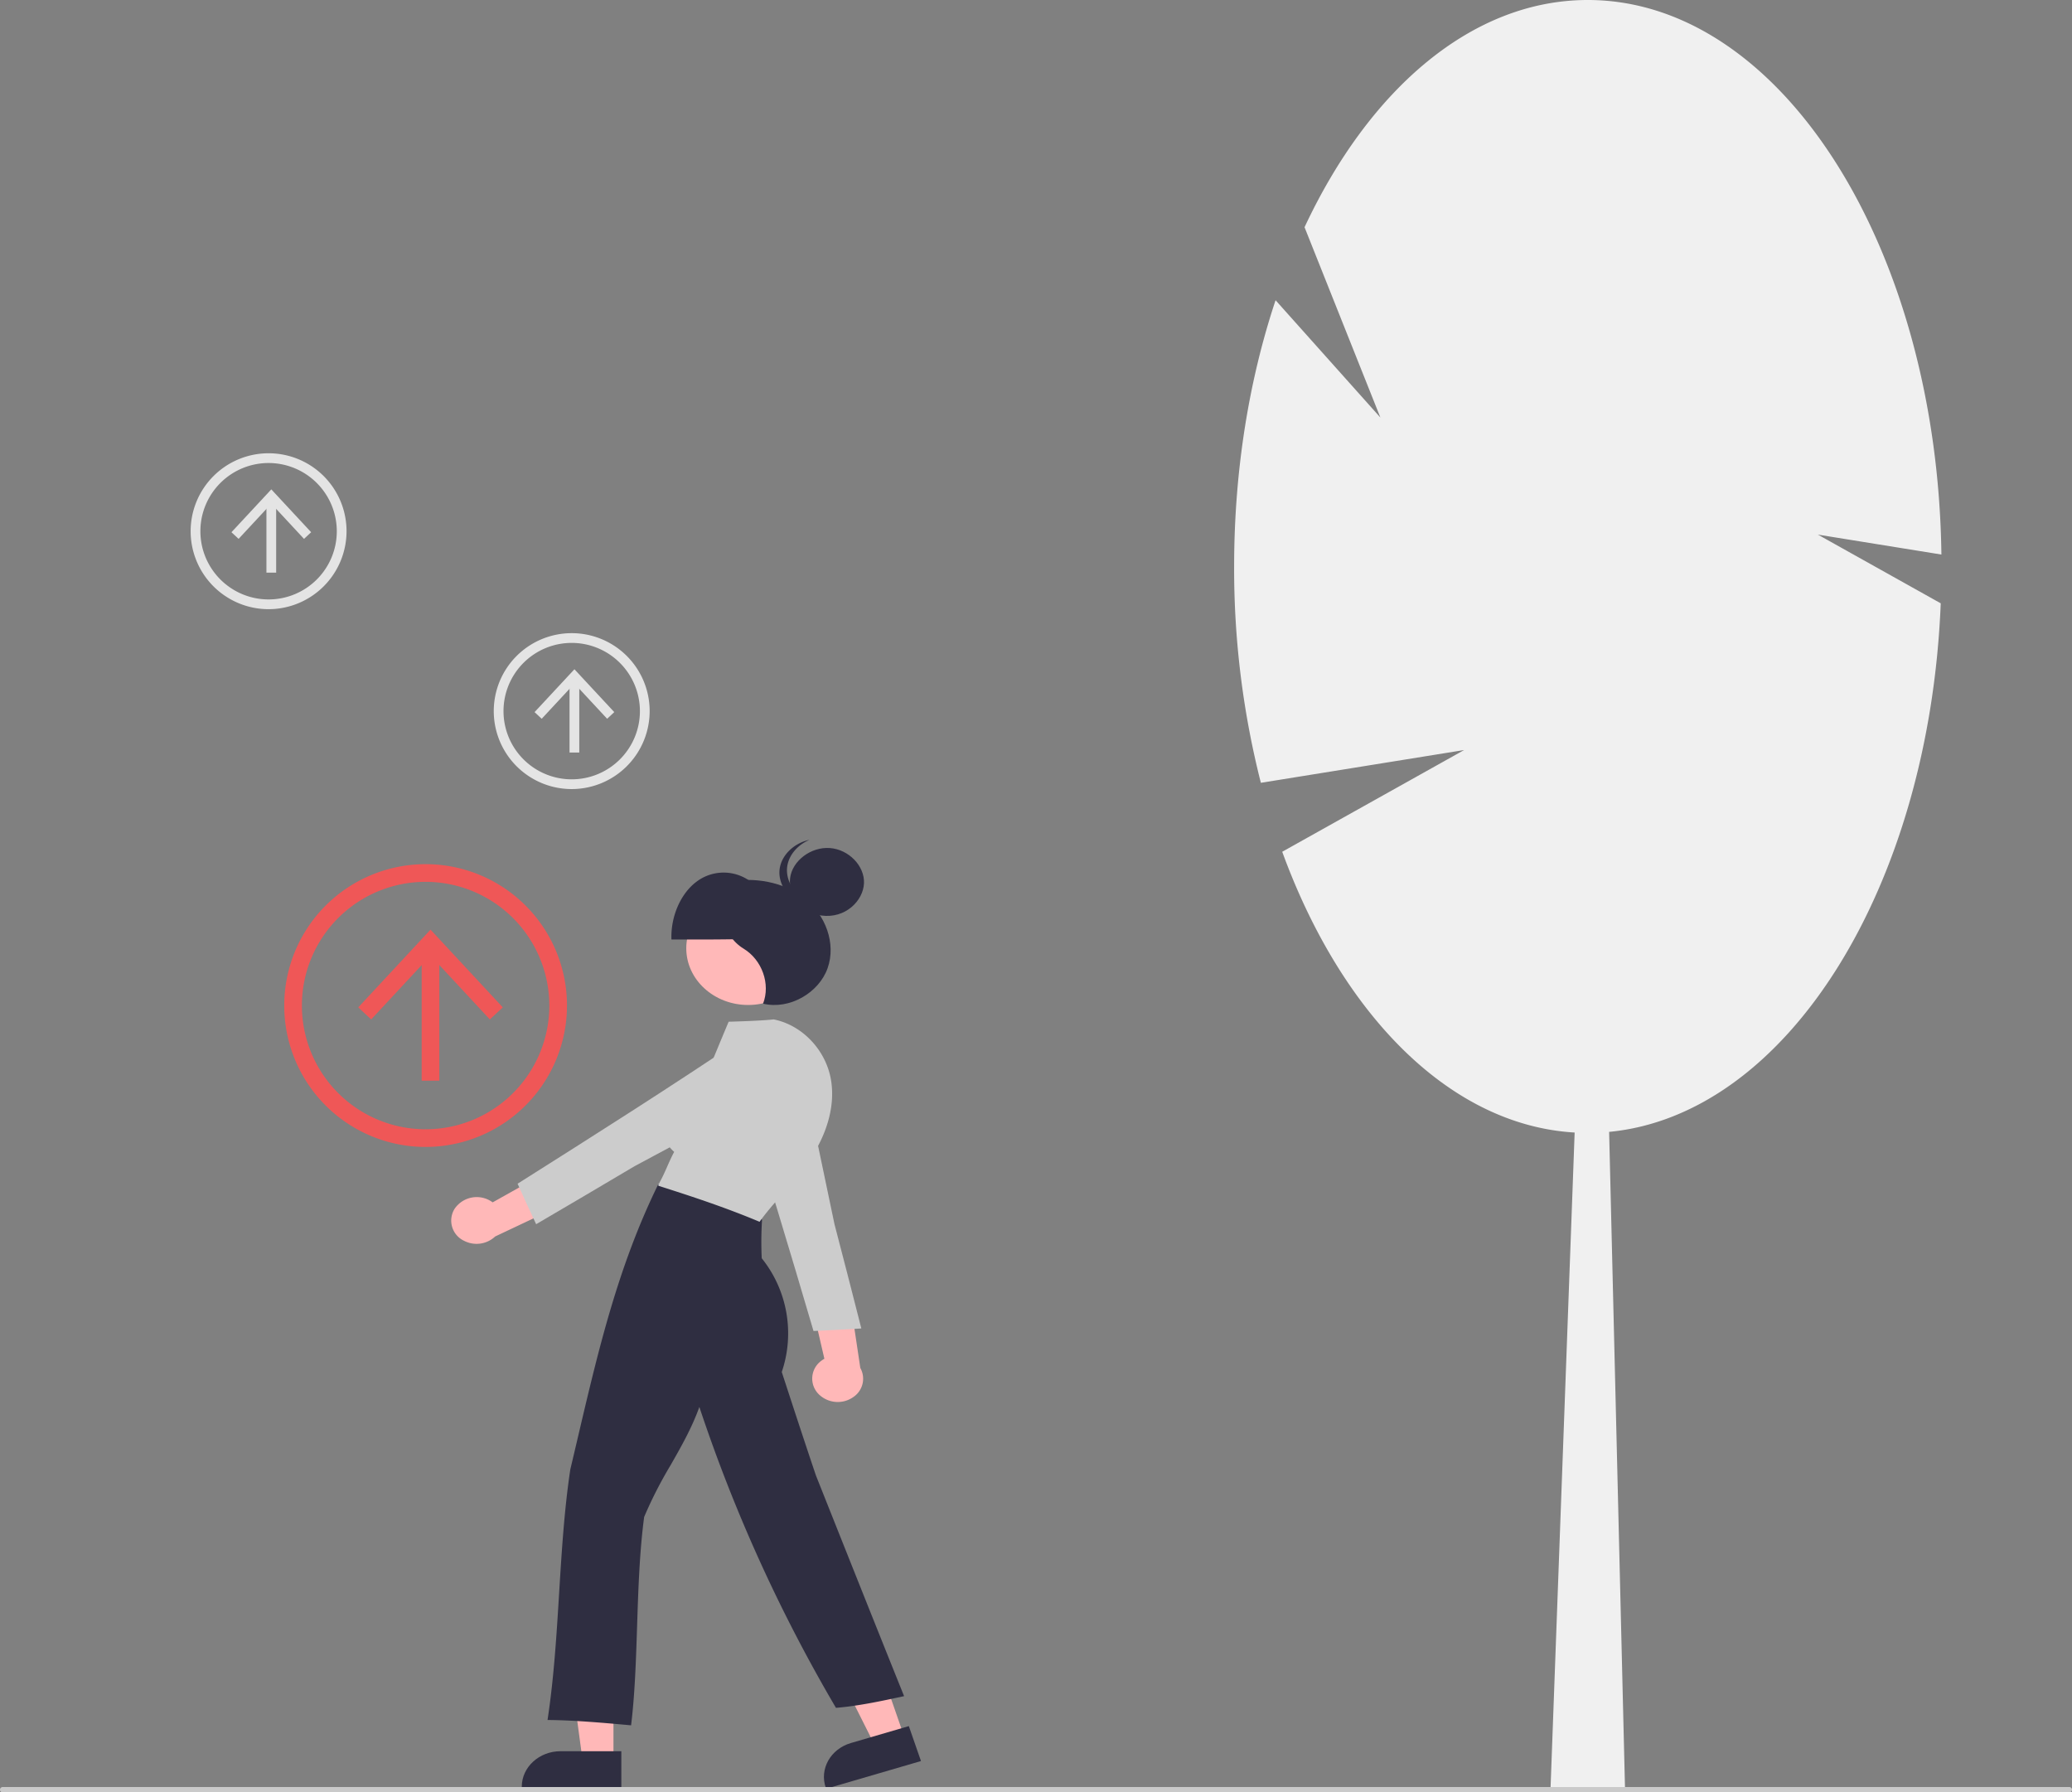<svg xmlns="http://www.w3.org/2000/svg" data-name="Layer 1" width="774" height="669.5" viewBox="0 0 774 669.5" xmlns:xlink="http://www.w3.org/1999/xlink"><rect x="0" y="0" width="774" height="669.5" fill="#808080" stroke="none"/><path d="M938.215,322.383C936.733,207.584,878.168,115.25,806.131,115.25c-43.291,0-81.718,33.346-105.815,84.873l28.332,71.087-39.154-43.816c-9.876,29.647-15.481,63.496-15.481,99.445a324.209,324.209,0,0,0,9.987,80.809l75.928-12.241-67.951,37.996c22.137,60.691,62.599,102.141,109.236,104.876l-8.988,244.518,27.814.993-5.945-245.757c66.412-6.324,119.61-91.204,123.871-197.428l-45.894-25.663Z" transform="translate(-213 -115.25)" fill="#f0f0f0"/><rect x="157.515" y="354.402" width="6.602" height="49.253" fill="#ef5757"/><polygon points="187.815 376.276 182.98 380.779 160.823 356.936 138.658 380.779 133.823 376.276 160.823 347.243 187.815 376.276" fill="#ef5757"/><path d="M371.988,543.66a52.812,52.812,0,1,1,52.812-52.812A52.872,52.872,0,0,1,371.988,543.66Zm0-99.023a46.211,46.211,0,1,0,46.211,46.211A46.263,46.263,0,0,0,371.988,444.638Z" transform="translate(-213 -115.25)" fill="#ef5757"/><rect x="212.752" y="253.931" width="3.64" height="27.155" fill="#e4e4e4"/><polygon points="229.458 265.992 226.793 268.475 214.576 255.328 202.356 268.475 199.69 265.992 214.576 249.984 229.458 265.992" fill="#e4e4e4"/><path d="M426.564,409.986a29.118,29.118,0,1,1,29.118-29.118A29.151,29.151,0,0,1,426.564,409.986Zm0-54.596A25.478,25.478,0,1,0,452.042,380.868,25.507,25.507,0,0,0,426.564,355.39Z" transform="translate(-213 -115.25)" fill="#e4e4e4"/><rect x="99.523" y="186.739" width="3.64" height="27.155" fill="#e4e4e4"/><polygon points="116.229 198.799 113.563 201.282 101.346 188.136 89.126 201.282 86.46 198.799 101.346 182.792 116.229 198.799" fill="#e4e4e4"/><path d="M313.334,342.793a29.118,29.118,0,1,1,29.118-29.118A29.151,29.151,0,0,1,313.334,342.793Zm0-54.596a25.478,25.478,0,1,0,25.478,25.478A25.507,25.507,0,0,0,313.334,288.197Z" transform="translate(-213 -115.25)" fill="#e4e4e4"/><path d="M518.732,635.919a8.225,8.225,0,0,1,.958-12.302,9.563,9.563,0,0,1,1.261-.835l-6.993-30.134,16.265,5.84,4.147,27.721a8.218,8.218,0,0,1-2.215,10.588A10.13,10.13,0,0,1,518.732,635.919Z" transform="translate(-213 -115.25)" fill="#ffb8b8"/><path d="M516.885,612.407l-.087-.296c-8.793-29.805-17.882-60.615-28.978-94.162l-.073-.22.245-.131c6.185-3.308,15.481-3.087,21.624.512,5.683,3.33,8.556,9.772,7.002,15.683l8.093,38.673c3.29,12.642,6.696,25.727,9.95,38.629l.092.366-.504.029c-5.926.345-12.048.703-16.953.9Z" transform="translate(-213 -115.25)" fill="#ccc"/><polygon points="229.16 657.57 217.627 657.57 212.138 616.801 229.16 616.801 229.16 657.57" fill="#ffb8b8"/><path d="M445.102,783.066H407.914v-.431c0-7.315,6.493-13.266,14.475-13.266h22.713Z" transform="translate(-213 -115.25)" fill="#2f2e41"/><polygon points="337.837 648.851 326.848 652.06 308.113 614.743 324.331 610.006 337.837 648.851" fill="#ffb8b8"/><path d="M521.602,783.391l-.143-.411c-2.423-6.97,1.792-14.446,9.397-16.667l21.641-6.32,4.537,13.05Z" transform="translate(-213 -115.25)" fill="#2f2e41"/><ellipse cx="279.463" cy="354.21" rx="23.105" ry="21.175" fill="#ffb8b8"/><path d="M502.837,465.536c.131-8.541-3.769-16.999-9.799-21.252a16.778,16.778,0,0,0-19.88.322c-5.937,4.446-9.654,13.028-9.34,21.562C477.121,466.203,490.424,466.237,502.837,465.536Z" transform="translate(-213 -115.25)" fill="#2f2e41"/><path d="M448.745,759.697l-.463-.041c-10.034-.903-20.409-1.835-30.214-1.942l-.533-.006.073-.484c2.323-15.42,3.308-31.45,4.26-46.954.941-15.308,1.913-31.137,4.178-46.17.958-4.026,1.892-8.003,2.823-11.967,7.7-32.798,14.974-63.778,29.987-94.444l.142-.29.344.038c14.087,1.562,27.623,6.272,38.114,13.263l.203.135-.01.23a131.259,131.259,0,0,0-.102,14.173,44.825,44.825,0,0,1,7.482,42.489c4.131,12.652,8.402,25.731,12.759,38.632,10.582,26.587,21.532,54.101,32.756,81.99l.184.457-.518.111c-8.076,1.738-16.407,3.529-24.625,4.225l-.31.026-.147-.252a587.307,587.307,0,0,1-50.883-112.127c-2.805,7.839-6.845,14.914-10.759,21.768a157.116,157.116,0,0,0-9.861,19.314c-1.732,13.037-2.192,27.161-2.636,40.819-.42,12.914-.817,25.112-2.193,36.582Z" transform="translate(-213 -115.25)" fill="#2f2e41"/><path d="M484.575,444.676c10.015-1.978,21.093-.096,28.958,6.097s11.859,16.906,8.628,26.094-14.201,15.652-24.12,13.28c2.841-7.339-.356-16.349-7.302-20.576C482.502,464.556,480.235,452.588,484.575,444.676Z" transform="translate(-213 -115.25)" fill="#2f2e41"/><path d="M496.735,571.62l-.366-.153c-12.776-5.342-25.304-9.441-37.042-13.181l-.36-.071-.001-.956.234.075c.049-.099.104-.212.16-.325.16-.325.27-.546.363-.693l-.003-.001c.979-1.827,1.757-3.593,2.509-5.301.776-1.763,1.578-3.582,2.613-5.508a15.688,15.688,0,0,1-4.023-17.957c2.593-5.632,9.204-10.019,16.151-10.746,2.545-6.422,8.217-19.916,8.217-19.916s11.927-.3,16.723-.858l.081-.009.079.016c10.471,2.103,19.213,11.183,21.258,22.083,1.727,9.199-.895,19.721-7.382,29.628A128.753,128.753,0,0,1,504.93,561.617c-2.922,3.348-5.682,6.511-7.974,9.696Z" transform="translate(-213 -115.25)" fill="#ccc"/><path d="M519.392,459.105v0Z" transform="translate(-213 -115.25)" fill="#2f2e41"/><path d="M519.861,457.224c-7.011-.959-12.515-7.527-11.718-13.982s7.763-11.73,14.831-11.229,13.067,6.694,12.771,13.185S528.812,458.449,519.861,457.224Z" transform="translate(-213 -115.25)" fill="#2f2e41"/><path d="M518.766,453.039c-7.011-.959-12.515-7.527-11.718-13.982.545-4.416,3.979-8.277,8.355-10.117-5.654,1.134-10.52,5.649-11.178,10.979-.797,6.455,4.708,13.023,11.718,13.982a14.465,14.465,0,0,0,7.688-.985A14.866,14.866,0,0,1,518.766,453.039Z" transform="translate(-213 -115.25)" fill="#2f2e41"/><path d="M382.776,566.822a9.996,9.996,0,0,1,12.976-3.271,9.611,9.611,0,0,1,1.279.811l28.672-16.083-.589,16.001-27.137,12.82a10.15,10.15,0,0,1-11.631,1.614A8.342,8.342,0,0,1,382.776,566.822Z" transform="translate(-213 -115.25)" fill="#ffb8b8"/><path d="M406.351,557.392l.276-.174c27.734-17.528,56.404-35.648,87.22-56.413l.202-.136.216.168c5.464,4.242,8.334,12.349,6.678,18.855-1.532,6.02-7.202,10.649-13.802,11.276L450.049,550.846c-11.909,7.055-24.237,14.358-36.426,21.469l-.346.202-.198-.426c-2.33-5.005-4.737-10.177-6.574-14.349Z" transform="translate(-213 -115.25)" fill="#ccc"/><path d="M986,784.75H214a1,1,0,0,1,0-2H986a1,1,0,0,1,0,2Z" transform="translate(-213 -115.25)" fill="#cacaca"/></svg>